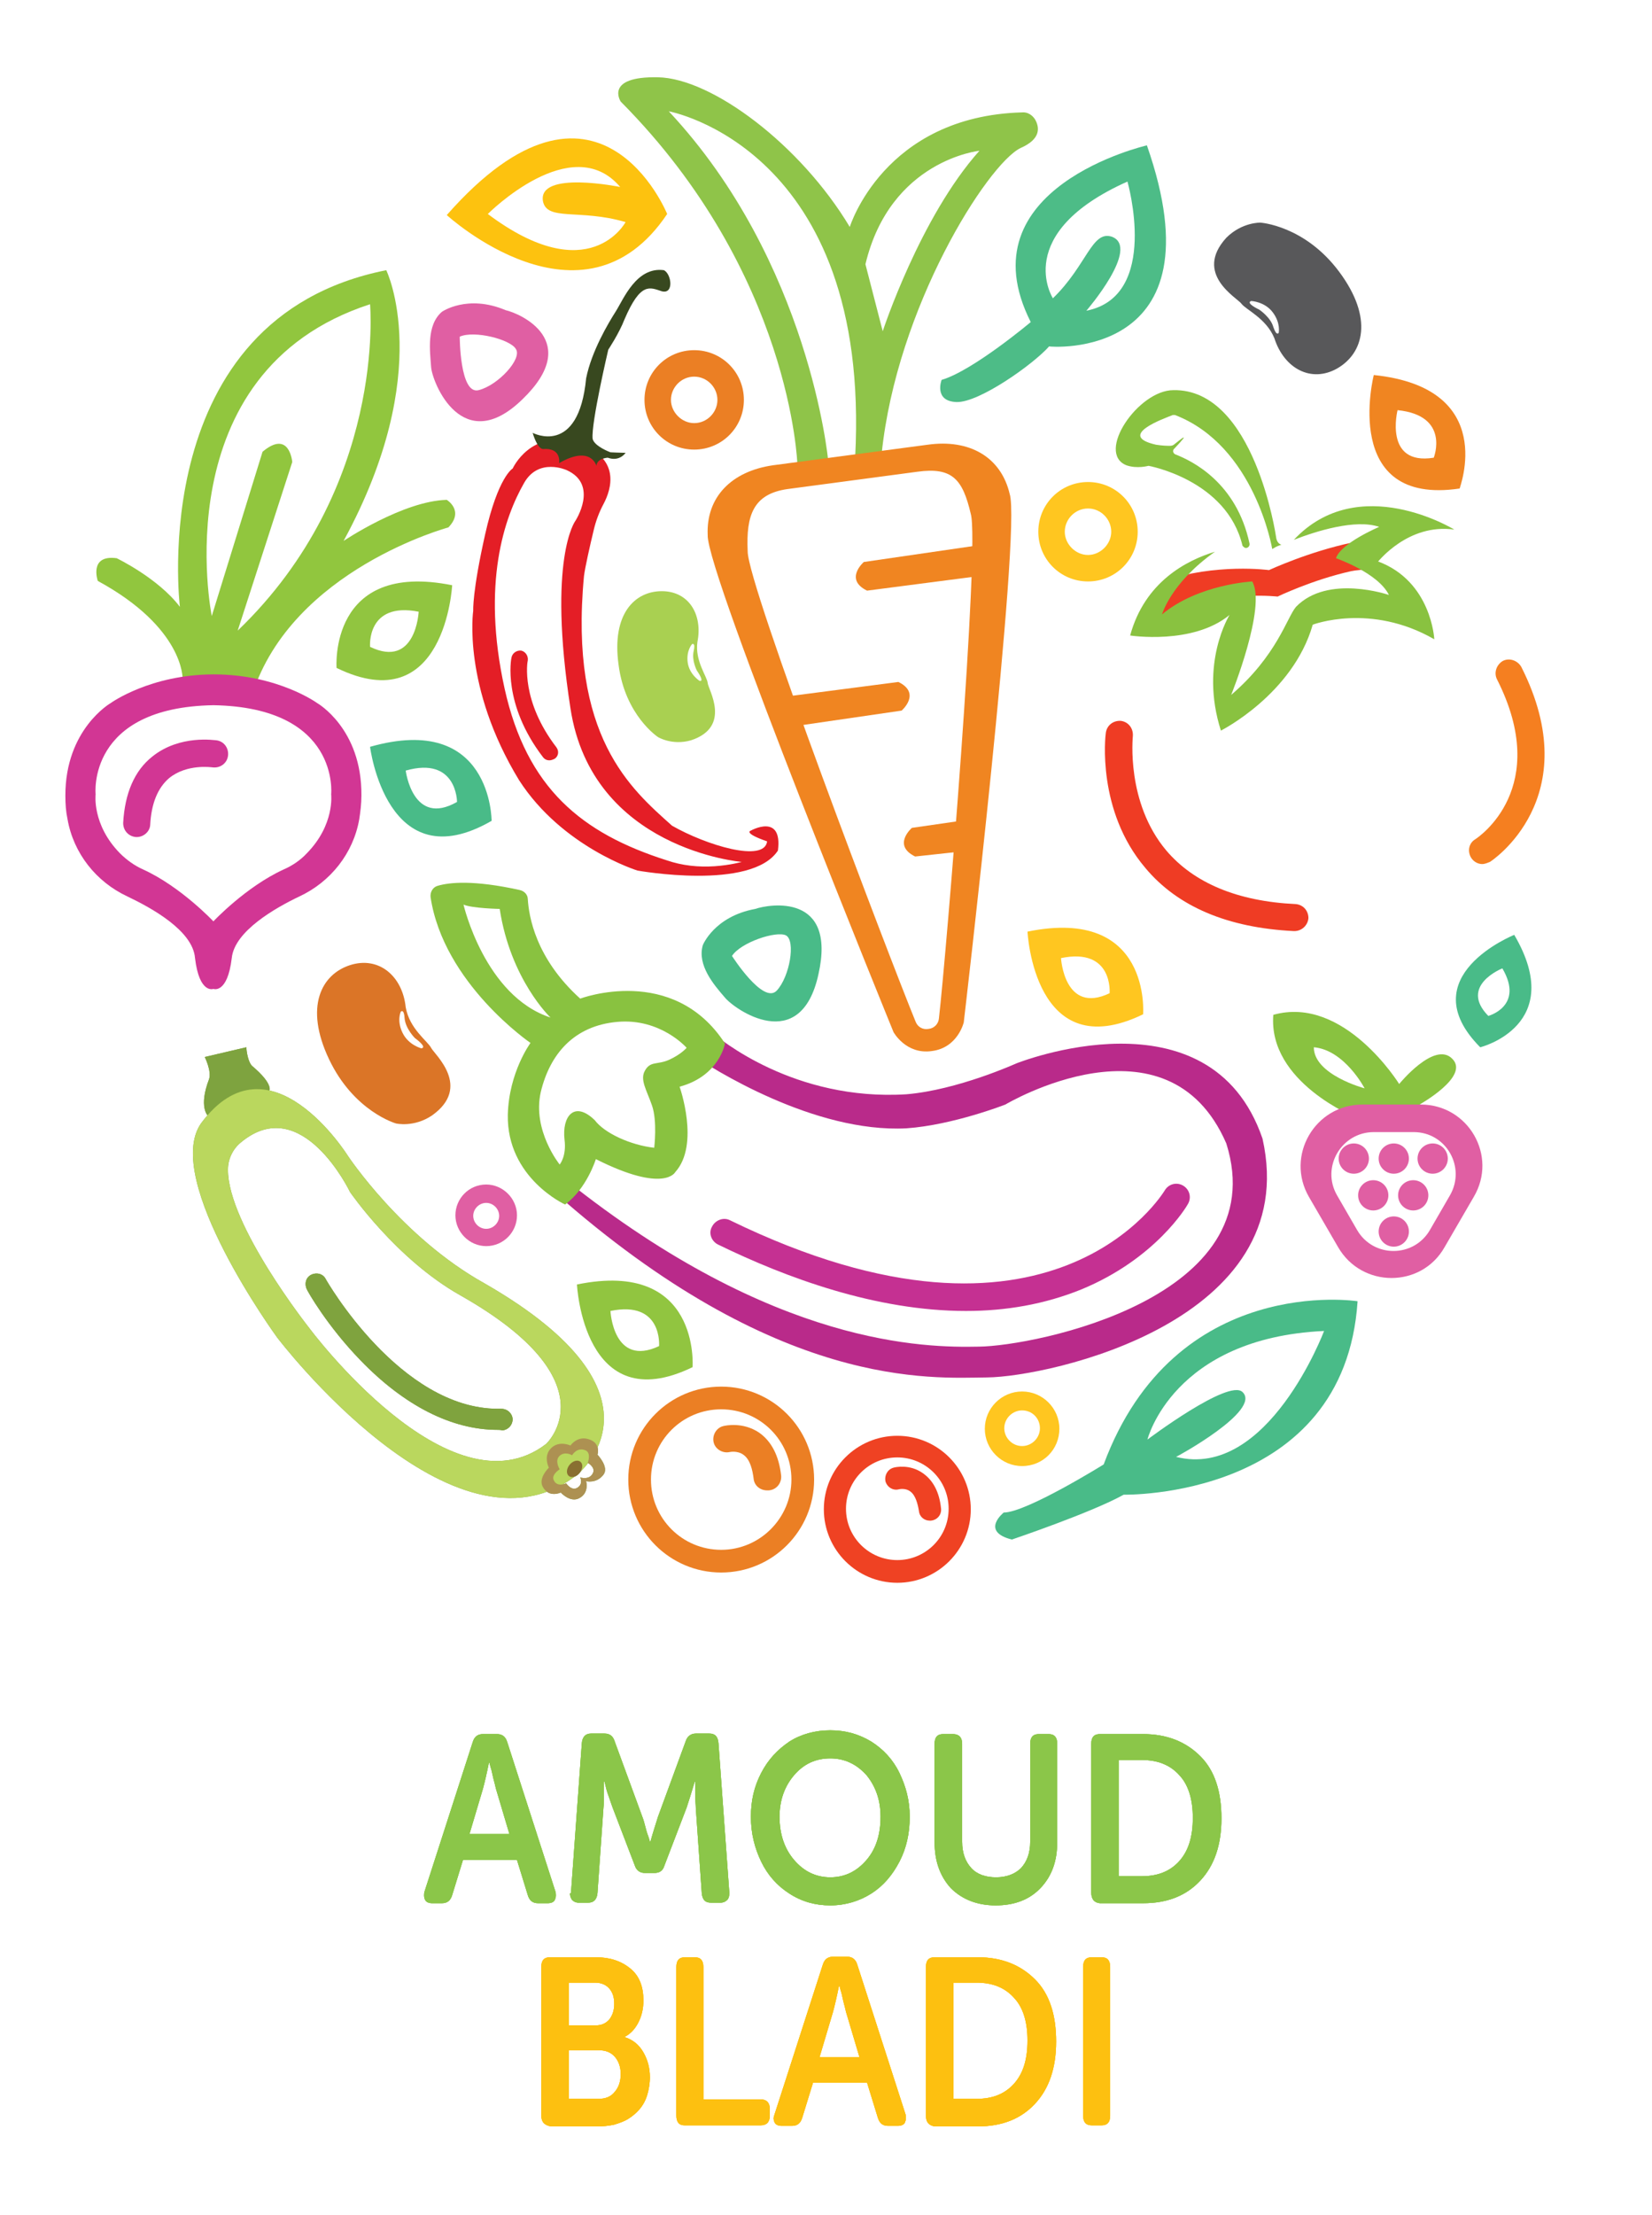 <svg enable-background="new 0 0 305.8 409.9" viewBox="0 0 305.8 409.9" xmlns="http://www.w3.org/2000/svg" xmlns:xlink="http://www.w3.org/1999/xlink"><filter id="a" filterUnits="userSpaceOnUse" height="81.9" width="99.8" x="193.8" y="100.1"><feFlood flood-color="#fff" result="back"/><feBlend in="SourceGraphic" in2="back" mode="normal"/></filter><mask id="b" height="81.9" maskUnits="userSpaceOnUse" width="99.8" x="193.8" y="100.1"><g filter="url(#a)"><path d="m219 105.5s-6.7 5-5.9 11.4l43-10.3-4-3.9 5.4-4.7z"/></g></mask><g fill="#fdc010"><path d="m100.2 391.5v-27.5c0-1.2.5-1.8 1.6-1.8h8.5c2.6 0 4.7.7 6.4 2.1s2.4 3.4 2.4 5.9c0 1.5-.3 2.8-.9 4s-1.4 2.1-2.5 2.7v.1c1.5.5 2.6 1.4 3.4 2.8s1.2 2.9 1.2 4.6c0 1.2-.2 2.3-.5 3.3s-.8 1.9-1.4 2.6-1.3 1.3-2.1 1.8-1.7.8-2.7 1.1c-1 .2-2 .3-3 .3h-8.6c-1.2-.2-1.8-.8-1.8-2zm5.1-16.7h5c1.1 0 1.9-.4 2.5-1.1.6-.8.9-1.7.9-2.9s-.3-2.1-.9-2.8-1.5-1.1-2.6-1.1h-4.9zm0 13.6h5.5c1.3 0 2.3-.4 3-1.3.7-.8 1.1-1.9 1.1-3.3 0-1.3-.4-2.4-1.1-3.2s-1.7-1.2-3-1.2h-5.5z"/><path d="m125.2 391.5v-27.5c0-1.2.5-1.8 1.6-1.8h1.8c1.1 0 1.6.6 1.6 1.8v24.5h10.6c1.1 0 1.7.6 1.7 1.8v1.2c0 1.2-.6 1.8-1.7 1.8h-14.1c-1 0-1.5-.6-1.5-1.8z"/><path d="m143.4 391.2 8.9-27.6c.3-1 .9-1.5 1.9-1.5h2.6c1 0 1.6.5 1.9 1.5l8.9 27.6c.1.3.1.5.1.8s-.1.5-.2.8c-.2.4-.7.6-1.3.6h-1.8c-1 0-1.6-.5-1.9-1.5l-2-6.5h-10l-2 6.5c-.3 1-.9 1.5-1.9 1.5h-1.9c-.6 0-1.1-.2-1.3-.6-.1-.2-.2-.5-.2-.8 0-.2.1-.5.2-.8zm8.3-10.5h7.4l-2.5-8.4c-.1-.5-.3-1.2-.5-2s-.3-1.5-.5-2l-.2-.8h-.1c-.4 2-.8 3.7-1.1 4.8z"/><path d="m171.4 391.5v-27.5c0-1.2.5-1.8 1.6-1.8h8c4.4 0 7.9 1.4 10.6 4.1s3.9 6.6 3.9 11.5-1.3 8.7-3.9 11.5-6.1 4.2-10.6 4.2h-8c-1.1-.2-1.6-.8-1.6-2zm5.1-3.1h4.3c2.9 0 5.2-.9 6.9-2.8s2.5-4.5 2.5-8c0-3.4-.8-6.1-2.5-7.9-1.7-1.9-4-2.8-6.9-2.8h-4.3z"/><path d="m200.5 391.5v-27.5c0-1.2.5-1.8 1.6-1.8h1.8c1.1 0 1.6.6 1.6 1.8v27.5c0 1.2-.5 1.8-1.6 1.8h-1.8c-1.1 0-1.6-.6-1.6-1.8z"/><path d="m100.2 391.5v-27.5c0-1.2.5-1.8 1.6-1.8h8.5c2.6 0 4.7.7 6.4 2.1s2.4 3.4 2.4 5.9c0 1.5-.3 2.8-.9 4s-1.4 2.1-2.5 2.7v.1c1.5.5 2.6 1.4 3.4 2.8s1.2 2.9 1.2 4.6c0 1.2-.2 2.3-.5 3.3s-.8 1.9-1.4 2.6-1.3 1.3-2.1 1.8-1.7.8-2.7 1.1c-1 .2-2 .3-3 .3h-8.6c-1.2-.2-1.8-.8-1.8-2zm5.1-16.7h5c1.1 0 1.9-.4 2.5-1.1.6-.8.9-1.7.9-2.9s-.3-2.1-.9-2.8-1.5-1.1-2.6-1.1h-4.9zm0 13.6h5.5c1.3 0 2.3-.4 3-1.3.7-.8 1.1-1.9 1.1-3.3 0-1.3-.4-2.4-1.1-3.2s-1.7-1.2-3-1.2h-5.5z"/><path d="m125.2 391.5v-27.5c0-1.2.5-1.8 1.6-1.8h1.8c1.1 0 1.6.6 1.6 1.8v24.5h10.6c1.1 0 1.7.6 1.7 1.8v1.2c0 1.2-.6 1.8-1.7 1.8h-14.1c-1 0-1.5-.6-1.5-1.8z"/><path d="m143.4 391.2 8.9-27.6c.3-1 .9-1.5 1.9-1.5h2.6c1 0 1.6.5 1.9 1.5l8.9 27.6c.1.3.1.5.1.8s-.1.5-.2.8c-.2.4-.7.6-1.3.6h-1.8c-1 0-1.6-.5-1.9-1.5l-2-6.5h-10l-2 6.5c-.3 1-.9 1.5-1.9 1.5h-1.9c-.6 0-1.1-.2-1.3-.6-.1-.2-.2-.5-.2-.8 0-.2.1-.5.2-.8zm8.3-10.5h7.4l-2.5-8.4c-.1-.5-.3-1.2-.5-2s-.3-1.5-.5-2l-.2-.8h-.1c-.4 2-.8 3.7-1.1 4.8z"/><path d="m171.4 391.5v-27.5c0-1.2.5-1.8 1.6-1.8h8c4.4 0 7.9 1.4 10.6 4.1s3.9 6.6 3.9 11.5-1.3 8.7-3.9 11.5-6.1 4.2-10.6 4.2h-8c-1.1-.2-1.6-.8-1.6-2zm5.1-3.1h4.3c2.9 0 5.2-.9 6.9-2.8s2.5-4.5 2.5-8c0-3.4-.8-6.1-2.5-7.9-1.7-1.9-4-2.8-6.9-2.8h-4.3z"/><path d="m200.5 391.5v-27.5c0-1.2.5-1.8 1.6-1.8h1.8c1.1 0 1.6.6 1.6 1.8v27.5c0 1.2-.5 1.8-1.6 1.8h-1.8c-1.1 0-1.6-.6-1.6-1.8z"/><path d="m100.2 391.5v-27.5c0-1.2.5-1.8 1.6-1.8h8.5c2.6 0 4.7.7 6.4 2.1s2.4 3.4 2.4 5.9c0 1.5-.3 2.8-.9 4s-1.4 2.1-2.5 2.7v.1c1.5.5 2.6 1.4 3.4 2.8s1.2 2.9 1.2 4.6c0 1.2-.2 2.3-.5 3.3s-.8 1.9-1.4 2.6-1.3 1.3-2.1 1.8-1.7.8-2.7 1.1c-1 .2-2 .3-3 .3h-8.6c-1.2-.2-1.8-.8-1.8-2zm5.1-16.7h5c1.1 0 1.9-.4 2.5-1.1.6-.8.9-1.7.9-2.9s-.3-2.1-.9-2.8-1.5-1.1-2.6-1.1h-4.9zm0 13.6h5.5c1.3 0 2.3-.4 3-1.3.7-.8 1.1-1.9 1.1-3.3 0-1.3-.4-2.4-1.1-3.2s-1.7-1.2-3-1.2h-5.5z"/><path d="m125.2 391.5v-27.5c0-1.2.5-1.8 1.6-1.8h1.8c1.1 0 1.6.6 1.6 1.8v24.5h10.6c1.1 0 1.7.6 1.7 1.8v1.2c0 1.2-.6 1.8-1.7 1.8h-14.1c-1 0-1.5-.6-1.5-1.8z"/><path d="m143.4 391.2 8.9-27.6c.3-1 .9-1.5 1.9-1.5h2.6c1 0 1.6.5 1.9 1.5l8.9 27.6c.1.3.1.5.1.8s-.1.5-.2.8c-.2.4-.7.6-1.3.6h-1.8c-1 0-1.6-.5-1.9-1.5l-2-6.5h-10l-2 6.5c-.3 1-.9 1.5-1.9 1.5h-1.9c-.6 0-1.1-.2-1.3-.6-.1-.2-.2-.5-.2-.8 0-.2.1-.5.2-.8zm8.3-10.5h7.4l-2.5-8.4c-.1-.5-.3-1.2-.5-2s-.3-1.5-.5-2l-.2-.8h-.1c-.4 2-.8 3.7-1.1 4.8z"/><path d="m171.4 391.5v-27.5c0-1.2.5-1.8 1.6-1.8h8c4.4 0 7.9 1.4 10.6 4.1s3.9 6.6 3.9 11.5-1.3 8.7-3.9 11.5-6.1 4.2-10.6 4.2h-8c-1.1-.2-1.6-.8-1.6-2zm5.1-3.1h4.3c2.9 0 5.2-.9 6.9-2.8s2.5-4.5 2.5-8c0-3.4-.8-6.1-2.5-7.9-1.7-1.9-4-2.8-6.9-2.8h-4.3z"/><path d="m200.5 391.5v-27.5c0-1.2.5-1.8 1.6-1.8h1.8c1.1 0 1.6.6 1.6 1.8v27.5c0 1.2-.5 1.8-1.6 1.8h-1.8c-1.1 0-1.6-.6-1.6-1.8z"/></g><path d="m78.6 350 8.9-27.6c.3-1 .9-1.5 1.9-1.5h2.6c1 0 1.6.5 1.9 1.5l8.9 27.6c.1.3.1.5.1.8s-.1.5-.2.8c-.2.4-.7.6-1.3.6h-1.8c-1 0-1.6-.5-1.9-1.5l-2-6.5h-10l-2 6.5c-.3 1-.9 1.5-1.9 1.5h-1.8c-.6 0-1.1-.2-1.3-.6-.1-.2-.2-.5-.2-.8s0-.5.1-.8zm8.3-10.6h7.4l-2.5-8.4c-.1-.5-.3-1.2-.5-2s-.3-1.5-.5-2l-.2-.8h-.1c-.4 2-.8 3.7-1.1 4.8z" fill="#8bc649"/><path d="m105.7 350.2 2-27.6c.1-1.2.7-1.8 1.7-1.8h2.5c1 0 1.6.5 1.9 1.5l5.1 13.9c.2.5.4 1.2.6 2s.4 1.4.6 1.9l.2.7h.1c.5-1.8 1-3.3 1.4-4.6l5.1-13.9c.3-1 1-1.5 1.9-1.5h2.5c1.1 0 1.6.6 1.7 1.8l2 27.6v.2c0 .5-.1.9-.4 1.2s-.7.5-1.2.5h-1.8c-1.1 0-1.6-.6-1.7-1.8l-1.1-15.7c0-.6-.1-1.3-.1-2.1 0-.3 0-.5 0-.8 0-.5 0-.9 0-1.2v-.8h-.1c-.6 2-1.1 3.6-1.5 4.8l-4.1 10.7c-.3 1-.9 1.4-1.9 1.4h-1.7c-1 0-1.6-.5-1.9-1.4l-4.1-10.7c-.2-.5-.4-1.2-.7-2s-.5-1.5-.6-2l-.2-.8h-.1v2.1c0 1 0 1.9-.1 2.8l-1.1 15.7c-.1 1.2-.7 1.8-1.7 1.8h-1.8c-.5 0-.9-.2-1.2-.5-.2-.3-.4-.7-.4-1.2.2-.1.2-.1.2-.2z" fill="#8bc649"/><path d="m139 336.2c0-3 .6-5.6 1.9-8.1s3-4.3 5.2-5.8c2.2-1.4 4.8-2.1 7.6-2.1s5.3.7 7.6 2.1c2.2 1.4 4 3.3 5.2 5.8s1.9 5.1 1.9 8.1-.6 5.8-1.9 8.3-3 4.5-5.2 5.9-4.8 2.2-7.6 2.2-5.3-.7-7.6-2.2c-2.2-1.4-4-3.4-5.2-5.9s-1.9-5.2-1.9-8.3zm5.3 0c0 3.2.9 5.9 2.7 8s4 3.2 6.7 3.2 4.9-1.1 6.7-3.2 2.6-4.8 2.6-8c0-3.1-.9-5.6-2.6-7.7-1.8-2-4-3.1-6.7-3.1s-4.9 1-6.7 3.1-2.7 4.7-2.7 7.7z" fill="#8bc649"/><path d="m173 340.9v-18.2c0-1.2.5-1.8 1.6-1.8h1.8c1.1 0 1.7.6 1.7 1.8v18.1c0 2.1.6 3.7 1.7 4.9s2.7 1.7 4.6 1.7 3.5-.6 4.6-1.7c1.1-1.2 1.7-2.8 1.7-4.9v-18.1c0-1.2.5-1.8 1.6-1.8h1.8c1.1 0 1.6.6 1.6 1.8v18.2c0 3.5-1 6.3-3.1 8.5s-4.9 3.2-8.3 3.2-6.2-1.1-8.3-3.2c-2-2.2-3-5-3-8.5z" fill="#8bc649"/><path d="m202 350.2v-27.5c0-1.2.5-1.8 1.6-1.8h8c4.4 0 7.9 1.4 10.6 4.1s3.9 6.6 3.9 11.5-1.3 8.7-3.9 11.5-6.1 4.2-10.6 4.2h-8c-1-.1-1.6-.7-1.6-2zm5.1-3h4.3c2.9 0 5.2-.9 6.9-2.8s2.5-4.5 2.5-8c0-3.4-.8-6.1-2.5-7.9-1.7-1.9-4-2.8-6.9-2.8h-4.3z" fill="#8bc649"/><path d="m78.6 350 8.9-27.6c.3-1 .9-1.5 1.9-1.5h2.6c1 0 1.6.5 1.9 1.5l8.9 27.6c.1.3.1.5.1.8s-.1.5-.2.8c-.2.4-.7.6-1.3.6h-1.8c-1 0-1.6-.5-1.9-1.5l-2-6.5h-10l-2 6.5c-.3 1-.9 1.5-1.9 1.5h-1.8c-.6 0-1.1-.2-1.3-.6-.1-.2-.2-.5-.2-.8s0-.5.1-.8zm8.3-10.6h7.4l-2.5-8.4c-.1-.5-.3-1.2-.5-2s-.3-1.5-.5-2l-.2-.8h-.1c-.4 2-.8 3.7-1.1 4.8z" fill="#8bc649"/><path d="m105.7 350.2 2-27.6c.1-1.2.7-1.8 1.7-1.8h2.5c1 0 1.6.5 1.9 1.5l5.1 13.9c.2.5.4 1.2.6 2s.4 1.4.6 1.9l.2.7h.1c.5-1.8 1-3.3 1.4-4.6l5.1-13.9c.3-1 1-1.5 1.9-1.5h2.5c1.1 0 1.6.6 1.7 1.8l2 27.6v.2c0 .5-.1.9-.4 1.2s-.7.5-1.2.5h-1.8c-1.1 0-1.6-.6-1.7-1.8l-1.1-15.7c0-.6-.1-1.3-.1-2.1 0-.3 0-.5 0-.8 0-.5 0-.9 0-1.2v-.8h-.1c-.6 2-1.1 3.6-1.5 4.8l-4.1 10.7c-.3 1-.9 1.4-1.9 1.4h-1.7c-1 0-1.6-.5-1.9-1.4l-4.1-10.7c-.2-.5-.4-1.2-.7-2s-.5-1.5-.6-2l-.2-.8h-.1v2.1c0 1 0 1.9-.1 2.8l-1.1 15.7c-.1 1.2-.7 1.8-1.7 1.8h-1.8c-.5 0-.9-.2-1.2-.5-.2-.3-.4-.7-.4-1.2.2-.1.2-.1.2-.2z" fill="#8bc649"/><path d="m139 336.2c0-3 .6-5.6 1.9-8.1s3-4.3 5.2-5.8c2.2-1.4 4.8-2.1 7.6-2.1s5.3.7 7.6 2.1c2.2 1.4 4 3.3 5.2 5.8s1.9 5.1 1.9 8.1-.6 5.8-1.9 8.3-3 4.5-5.2 5.9-4.8 2.2-7.6 2.2-5.3-.7-7.6-2.2c-2.2-1.4-4-3.4-5.2-5.9s-1.9-5.2-1.9-8.3zm5.3 0c0 3.2.9 5.9 2.7 8s4 3.2 6.7 3.2 4.9-1.1 6.7-3.2 2.6-4.8 2.6-8c0-3.1-.9-5.6-2.6-7.7-1.8-2-4-3.1-6.7-3.1s-4.9 1-6.7 3.1-2.7 4.7-2.7 7.7z" fill="#8bc649"/><path d="m173 340.9v-18.2c0-1.2.5-1.8 1.6-1.8h1.8c1.1 0 1.7.6 1.7 1.8v18.1c0 2.1.6 3.7 1.7 4.9s2.7 1.7 4.6 1.7 3.5-.6 4.6-1.7c1.1-1.2 1.7-2.8 1.7-4.9v-18.1c0-1.2.5-1.8 1.6-1.8h1.8c1.1 0 1.6.6 1.6 1.8v18.2c0 3.5-1 6.3-3.1 8.5s-4.9 3.2-8.3 3.2-6.2-1.1-8.3-3.2c-2-2.2-3-5-3-8.5z" fill="#8bc649"/><path d="m202 350.2v-27.5c0-1.2.5-1.8 1.6-1.8h8c4.4 0 7.9 1.4 10.6 4.1s3.9 6.6 3.9 11.5-1.3 8.7-3.9 11.5-6.1 4.2-10.6 4.2h-8c-1-.1-1.6-.7-1.6-2zm5.1-3h4.3c2.9 0 5.2-.9 6.9-2.8s2.5-4.5 2.5-8c0-3.4-.8-6.1-2.5-7.9-1.7-1.9-4-2.8-6.9-2.8h-4.3z" fill="#8bc649"/><path d="m78.6 350 8.9-27.6c.3-1 .9-1.5 1.9-1.5h2.6c1 0 1.6.5 1.9 1.5l8.9 27.6c.1.3.1.5.1.8s-.1.5-.2.8c-.2.4-.7.6-1.3.6h-1.8c-1 0-1.6-.5-1.9-1.5l-2-6.5h-10l-2 6.5c-.3 1-.9 1.5-1.9 1.5h-1.8c-.6 0-1.1-.2-1.3-.6-.1-.2-.2-.5-.2-.8s0-.5.1-.8zm8.3-10.6h7.4l-2.5-8.4c-.1-.5-.3-1.2-.5-2s-.3-1.5-.5-2l-.2-.8h-.1c-.4 2-.8 3.7-1.1 4.8z" fill="#8bc649"/><path d="m105.7 350.2 2-27.6c.1-1.2.7-1.8 1.7-1.8h2.5c1 0 1.6.5 1.9 1.5l5.1 13.9c.2.5.4 1.2.6 2s.4 1.4.6 1.9l.2.7h.1c.5-1.8 1-3.3 1.4-4.6l5.1-13.9c.3-1 1-1.5 1.9-1.5h2.5c1.1 0 1.6.6 1.7 1.8l2 27.6v.2c0 .5-.1.9-.4 1.2s-.7.5-1.2.5h-1.8c-1.1 0-1.6-.6-1.7-1.8l-1.1-15.7c0-.6-.1-1.3-.1-2.1 0-.3 0-.5 0-.8 0-.5 0-.9 0-1.2v-.8h-.1c-.6 2-1.1 3.6-1.5 4.8l-4.1 10.7c-.3 1-.9 1.4-1.9 1.4h-1.7c-1 0-1.6-.5-1.9-1.4l-4.1-10.7c-.2-.5-.4-1.2-.7-2s-.5-1.5-.6-2l-.2-.8h-.1v2.1c0 1 0 1.9-.1 2.8l-1.1 15.7c-.1 1.2-.7 1.8-1.7 1.8h-1.8c-.5 0-.9-.2-1.2-.5-.2-.3-.4-.7-.4-1.2.2-.1.2-.1.2-.2z" fill="#8bc649"/><path d="m139 336.2c0-3 .6-5.6 1.9-8.1s3-4.3 5.2-5.8c2.2-1.4 4.8-2.1 7.6-2.1s5.3.7 7.6 2.1c2.2 1.4 4 3.3 5.2 5.8s1.9 5.1 1.9 8.1-.6 5.8-1.9 8.3-3 4.5-5.2 5.9-4.8 2.2-7.6 2.2-5.3-.7-7.6-2.2c-2.2-1.4-4-3.4-5.2-5.9s-1.9-5.2-1.9-8.3zm5.3 0c0 3.2.9 5.9 2.7 8s4 3.2 6.7 3.2 4.9-1.1 6.7-3.2 2.6-4.8 2.6-8c0-3.1-.9-5.6-2.6-7.7-1.8-2-4-3.1-6.7-3.1s-4.9 1-6.7 3.1-2.7 4.7-2.7 7.7z" fill="#8bc649"/><path d="m173 340.9v-18.2c0-1.2.5-1.8 1.6-1.8h1.8c1.1 0 1.7.6 1.7 1.8v18.1c0 2.1.6 3.7 1.7 4.9s2.7 1.7 4.6 1.7 3.5-.6 4.6-1.7c1.1-1.2 1.7-2.8 1.7-4.9v-18.1c0-1.2.5-1.8 1.6-1.8h1.8c1.1 0 1.6.6 1.6 1.8v18.2c0 3.5-1 6.3-3.1 8.5s-4.9 3.2-8.3 3.2-6.2-1.1-8.3-3.2c-2-2.2-3-5-3-8.5z" fill="#8bc649"/><path d="m202 350.2v-27.5c0-1.2.5-1.8 1.6-1.8h8c4.4 0 7.9 1.4 10.6 4.1s3.9 6.6 3.9 11.5-1.3 8.7-3.9 11.5-6.1 4.2-10.6 4.2h-8c-1-.1-1.6-.7-1.6-2zm5.1-3h4.3c2.9 0 5.2-.9 6.9-2.8s2.5-4.5 2.5-8c0-3.4-.8-6.1-2.5-7.9-1.7-1.9-4-2.8-6.9-2.8h-4.3z" fill="#8bc649"/><path d="m233.7 210.7c-9.7-28.3-45.6-13.9-45.6-13.9s-10.8 4.9-20.3 5.7c-20.8 1.3-34.7-10.3-36.2-11.6l-3.9 4c4 2.8 23 14.8 40.1 13.9 8.6-.6 18.3-4.4 18.3-4.4s30-17.9 40.9 7.2c9 28.6-35.5 37.5-45.8 37.6-9.9.2-37.8 0-76.4-30.8l-2.2 2.2c41.4 36.7 69.8 34.4 80.1 34.3 11.5-.1 58.6-10.4 51-44.2z" fill="#b92a8a"/><path d="m134.2 193.1c-9.6-14.8-26.8-8.3-26.8-8.3-8.3-7.5-9.5-15.3-9.7-18.4 0-.8-.6-1.5-1.5-1.7-8.6-1.9-13-1.4-15.1-.8-.9.2-1.5 1.1-1.4 2.1 2.4 16 18.5 27 18.5 27s-4 5.4-4.2 13.3c-.2 11.7 10.6 16.6 10.6 16.6 4-2.9 5.7-8.4 5.7-8.4 12.7 6.4 14.7 2.4 14.7 2.4 4.6-5.1.8-15.8.8-15.8 7.4-2 8.4-8 8.4-8zm-48.4-25.7c1.6.7 6.7.8 6.7.8 2 13.1 9.4 20.1 9.4 20.1-12.2-4-16.1-20.9-16.1-20.9zm38.1 28.7c-2.2 1-3.5.2-4.5 2-1 1.7.3 3.6 1.3 6.5s.4 7.8.4 7.8c-4.4-.5-9.2-2.7-11-5.1-3.8-3.7-6.1-.7-5.6 3.6.4 3.1-.9 4.6-.9 4.6s-5.1-6.3-3.5-13.4c1.7-7.1 6.2-12.3 14.2-13s12.8 4.8 12.8 4.8-1 1.2-3.2 2.2z" fill="#89c240"/><path d="m178.8 242.6c-16.6 0-33.2-6.1-45.9-12.3-1.2-.6-1.8-2.1-1.1-3.3.6-1.2 2.1-1.8 3.3-1.2 59.7 29.1 80.3-5.2 80.5-5.5.7-1.2 2.2-1.6 3.4-.9s1.6 2.2.9 3.4c-.2.4-5.9 10.1-19.7 15.8-6.9 2.8-14.1 4-21.4 4z" fill="#c53092"/><path d="m82.7 92.5c-8.1.2-19.1 7.6-19.1 7.6 17.1-31.4 7.9-50.1 7.9-50.1-44.8 8.9-38.2 62.3-38.2 62.3-4-5.3-11.7-9-11.7-9-5.2-.7-3.5 4.2-3.5 4.2 16 8.7 15.7 18.1 15.7 18.1l12.9 2.9c7.4-23.1 36.3-30.9 36.3-30.9 3-3.1-.3-5.1-.3-5.1zm-38.7 24.2 10.1-31.2s-.5-6.1-5.5-1.9l-9.4 30.4s-9.2-45.2 29.3-57.7c0 0 3.1 33.9-24.5 60.4z" fill="#91c63e"/><path d="m58.7 130.1s-7.3-5.3-19.1-5.3-19.1 5.3-19.1 5.3-8.4 4.8-8.4 17.1c0 1.6.1 3 .4 4.4 1.1 6.3 5.3 11.6 11.1 14.3 4.4 2.1 12.1 6.3 12.5 11.4.8 6.7 3.4 5.7 3.4 5.7s2.6 1 3.4-5.7c.5-5 8.1-9.3 12.5-11.4 5.8-2.7 10-8 11.1-14.3.2-1.3.4-2.8.4-4.4.1-12.4-8.2-17.1-8.2-17.1zm-1.9 27.8c-1.2 1.3-2.7 2.3-4.3 3-7 3.2-13 9.6-13 9.6s-6-6.4-13-9.6c-1.6-.7-3.1-1.8-4.3-3-5.2-5.3-4.5-10.9-4.5-10.9s-1.7-16.1 21.8-16.5c23.5.4 21.8 16.5 21.8 16.5s.7 5.6-4.5 10.9z" fill="#d23694"/><path d="m25.3 154.9h-.1c-1.4-.1-2.4-1.2-2.4-2.6.3-5.5 2.1-9.7 5.4-12.3 5.1-4.1 11.6-3 11.9-3 1.4.2 2.3 1.5 2.1 2.9s-1.5 2.3-2.9 2.1c-.1 0-4.7-.7-8 2-2.1 1.8-3.3 4.7-3.5 8.7-.1 1.2-1.2 2.2-2.5 2.2z" fill="#d23694"/><path d="m191.6 22.1c-.5-.8-1.4-1.4-2.4-1.3-25.6.7-31.9 21.2-31.9 21.2-9.1-15.2-25.5-27.5-35.5-27.7s-6.9 4.5-6.9 4.5c31.6 31.8 32.7 67.1 32.7 67.1l5.9-.7h-.2s-3.4-36.7-29.5-64.6c0 0 37.5 6.8 34.5 64l4.9-.6c2.8-27.2 19.6-53.6 25.7-56.6 3.9-1.7 3.5-3.9 2.7-5.3zm-28.2 39.2-3.2-12.4c4.6-19.3 21.1-21 21.1-21-11 12.3-17.9 33.4-17.9 33.4z" fill="#8fc449"/><path d="m186.9 91.4c-1.6-6.8-7.4-10.2-15.2-9.1l-14.3 1.9-14.3 1.9c-7.7 1.1-12.4 5.9-12.1 12.9-.3 7 34.4 92 34.4 92s2.3 4.2 7.1 3.5c4.8-.6 5.9-5.3 5.9-5.3s10.7-91.2 8.5-97.8zm-13.1 97.1c-.1 1-.9 1.8-1.9 1.9-1 .2-2-.3-2.4-1.3-4.8-11.7-31.2-81-31.1-87.1-.3-6.6 1-10.6 7.4-11.5l12-1.6 12-1.6c6.5-.9 8.4 1.4 9.9 7.8 1.7 5.8-4.5 81.2-5.9 93.4z" fill="#f08521"/><path d="m180.5 101-20.6 3s-3.7 3.2.6 5.3l20-2.6z" fill="#f08521"/><path d="m146.3 134.5 20.6-3s3.7-3.2-.6-5.3l-20 2.6z" fill="#f08521"/><path d="m177.8 151.9-9 1.3s-3.7 3.2.6 5.3l8.3-.9v-5.7z" fill="#f08521"/><path d="m250.3 100.4c-8.1 1.7-15.4 5.1-15.4 5.1s-39.2-5.4-41.1 32.9c-1.9 38.2 44.8 43.5 44.8 43.5s46.7 3.2 54.1-38.3c7.5-41.5-34.3-44.9-42.4-43.2zm38 42.3c-6 36.2-47.5 34.1-47.5 34.1s-41.5-3.9-40.3-37.2 36-29.2 36-29.2 6.4-3.1 13.6-4.7c7.1-1.5 44.2.9 38.2 37z" fill="#ef3c24" mask="url(#b)"/><path d="m239.6 172.3h-.1c-12.2-.6-21.5-4.5-27.5-11.7-9-10.6-7.4-24.4-7.3-25 .2-1.4 1.4-2.3 2.8-2.2 1.4.2 2.3 1.4 2.2 2.8 0 .2-1.3 12.3 6.2 21.2 5.1 6 13.2 9.4 23.9 9.9 1.4.1 2.4 1.2 2.4 2.6-.1 1.3-1.2 2.4-2.6 2.4z" fill="#ef3c24"/><path d="m274.4 159.9c-.8 0-1.6-.4-2.1-1.2-.7-1.2-.4-2.7.8-3.4.6-.4 14.2-9.5 4-29.6-.6-1.2-.1-2.7 1.1-3.4 1.2-.6 2.7-.1 3.4 1.1 12.3 24.3-5.6 36-5.8 36.1-.5.2-1 .4-1.4.4z" fill="#f57f20"/><path d="m212.6 86.2s14.5 2.6 17.4 14.8l.2.2c.5.5 1.2 0 1.1-.6-2.4-11.3-10.6-15.3-13.7-16.5-.5-.2-.6-.8-.2-1.1 3.4-3.6.9-1.5 0-.8-.2.2-.5.3-.8.3-.5 0-1.3 0-2.6-.2-7.5-1.7 1.6-4.9 3.1-5.5h.4c14.8 5.7 18 24.8 18 24.8l.7-.4s.4-.2 1-.4c-.4-.1-.9-.5-1-1.5 0 0-4-27.4-19-27.1-6.5 0-14.4 11.6-8.7 13.9 2 .7 4.1.1 4.1.1z" fill="#89c240"/><path d="m269.2 98s-17.7-10.9-29.7 1.9c4.1-1.6 11.4-3.9 15.8-2.4 0 0-7.1 3-8 5.8 0 0 7.8 2.7 9.8 6.8 0 0-11.3-3.9-17.2 2.2-1.7 2-3.5 9-12 16.3 0 0 6.6-16.3 3.9-21 0 0-10 .5-16.7 6.1 0 0 1.6-5.8 9.8-11.6-5.3 1.6-13 5.6-15.7 15.5 0 0 11.6 1.8 18.4-3.8 0 0-5.6 8.9-1.6 21.4 0 0 13.3-6.7 17-19.6 0 0 10.7-4.1 22.5 2.7 0 0-.5-10.7-10.4-14.4 0 .1 5.5-7.1 14.1-5.9z" fill="#89c240"/><path d="m268.8 195.9c-3.3-3.3-9.8 4.7-9.8 4.7s-10.2-16.5-23.3-12.8c-1 12.5 15.3 19 15.3 19l11.8-2.4c-.1 0 9.4-5.2 6-8.5zm-25.6-2.1c5.7.5 9.4 7.6 9.4 7.6s-9.4-2.5-9.4-7.6z" fill="#89c240"/><path d="m263 204.4h-10.8c-8.8 0-14.3 9.5-9.9 17.1l5.4 9.3c4.4 7.6 15.4 7.6 19.7 0l5.4-9.3c4.5-7.6-1-17.1-9.8-17.1zm5.4 16.8-3.7 6.4c-3 5.2-10.5 5.2-13.5 0l-3.7-6.4c-3-5.2.8-11.7 6.8-11.7h7.4c6 0 9.7 6.5 6.7 11.7z" fill="#e05fa3"/><circle cx="250.6" cy="214.4" fill="#e05fa3" r="2.8"/><circle cx="258" cy="214.4" fill="#e05fa3" r="2.8"/><circle cx="265.2" cy="214.4" fill="#e05fa3" r="2.8"/><circle cx="261.6" cy="221.2" fill="#e05fa3" r="2.8"/><circle cx="254.2" cy="221.2" fill="#e05fa3" r="2.8"/><circle cx="258" cy="227.9" fill="#e05fa3" r="2.8"/><path d="m49.8 202s1.1-1.2-3.2-4.8c-.9-1.1-1-3.4-1-3.4l-7.7 1.8s1.3 2.6.8 4.1c-2 5.2-.2 6.8-.2 6.8s6.9.2 11.3-4.5z" fill="#7fa33e"/><path d="m89.7 237.5c-15.3-8.5-25.3-23.6-25.3-23.6s-14.5-23.2-27.2-6c-7.2 10.4 14.1 39.6 14.1 39.6s32.7 43.1 55.4 25.5c0 0 19.2-14.7-17-35.5zm11.4 29.7c-17.8 13.7-43.9-21.5-43.9-21.5s-15.1-19.1-15-29.3c0-1.9.9-3.8 2.4-5 11.3-9.4 20.2 9.2 20.2 9.2s8.5 12.4 20.4 19.1c28.3 16 15.9 27.5 15.9 27.5z" fill="#7fa33e"/><path d="m110.6 269.2s.6-1.9-1.2-2.7c-2.4-1.1-3.8 1-3.8 1s-2.1-1-3.6.5-.4 3.6-.4 3.6-1.9 1.8-1.2 3.4c1.1 2.3 3.4 1.2 3.4 1.2s1.8 2 3.5 1c1.8-1 1.2-3.1 1.2-3.1s1.9.5 3.2-1.2c1.1-1.4-1.1-3.7-1.1-3.7zm-.8 3.3c-.6 1.5-2.4.9-2.4.9s.6 1.2-.5 1.9-2.1-.8-2.1-.8-1.7.8-2.3-.6c-.5-1 1.1-2 1.1-2s-1-1.6 0-2.5 2.3-.1 2.3-.1.9-1.6 2.5-.9c1.1.5.4 2.3.4 2.3s1.4.8 1 1.8z" fill="#7fa33e"/><ellipse cx="106.3" cy="272" fill="#7fa33e" rx="1.7" ry="1.2" transform="matrix(-.632 .775 -.775 -.632 384.348 361.342)"/><path d="m92.1 264.6c-8.5 0-17.3-4.5-25.4-12.9-6.2-6.4-9.8-12.8-9.9-13.1-.5-1-.2-2.2.8-2.7s2.2-.2 2.7.8c.1.2 13.7 24 31.9 24h.6c1.1 0 2 .8 2.1 1.9 0 1.1-.8 2-1.9 2.1-.4-.1-.6-.1-.9-.1z" fill="#7fa33e"/><path d="m49.8 202s1.1-1.2-3.2-4.8c-.9-1.1-1-3.4-1-3.4l-7.7 1.8s1.3 2.6.8 4.1c-2 5.2-.2 6.8-.2 6.8s6.9.2 11.3-4.5z" fill="#7ea33f"/><path d="m89.7 237.5c-15.3-8.5-25.3-23.6-25.3-23.6s-14.5-23.2-27.2-6c-7.2 10.4 14.1 39.6 14.1 39.6s32.7 43.1 55.4 25.5c0 0 19.2-14.7-17-35.5zm11.4 29.7c-17.8 13.7-43.9-21.5-43.9-21.5s-15.1-19.1-15-29.3c0-1.9.9-3.8 2.4-5 11.3-9.4 20.2 9.2 20.2 9.2s8.5 12.4 20.4 19.1c28.3 16 15.9 27.5 15.9 27.5z" fill="#bad75e"/><path d="m110.6 269.2s.6-1.9-1.2-2.7c-2.4-1.1-3.8 1-3.8 1s-2.1-1-3.6.5-.4 3.6-.4 3.6-1.9 1.8-1.2 3.4c1.1 2.3 3.4 1.2 3.4 1.2s1.8 2 3.5 1c1.8-1 1.2-3.1 1.2-3.1s1.9.5 3.2-1.2c1.1-1.4-1.1-3.7-1.1-3.7zm-.8 3.3c-.6 1.5-2.4.9-2.4.9s.6 1.2-.5 1.9-2.1-.8-2.1-.8-1.7.8-2.3-.6c-.5-1 1.1-2 1.1-2s-1-1.6 0-2.5 2.3-.1 2.3-.1.9-1.6 2.5-.9c1.1.5.4 2.3.4 2.3s1.4.8 1 1.8z" fill="#ad9152"/><ellipse cx="106.3" cy="272" fill="#896f31" rx="1.7" ry="1.2" transform="matrix(-.632 .775 -.775 -.632 384.348 361.342)"/><path d="m92.1 264.6c-8.5 0-17.3-4.5-25.4-12.9-6.2-6.4-9.8-12.8-9.9-13.1-.5-1-.2-2.2.8-2.7s2.2-.2 2.7.8c.1.2 13.7 24 31.9 24h.6c1.1 0 2 .8 2.1 1.9 0 1.1-.8 2-1.9 2.1-.4-.1-.6-.1-.9-.1z" fill="#7fa33e"/><path d="m139 153.7s-1.6.4 3 2c-.5 4-11.3.7-17.6-2.9-7.6-6.8-19.1-16.5-16.3-46.2.2-1.6 1.1-5.6 1.8-8.5.4-1.7 1-3.3 1.8-4.8 1.5-2.8 3.3-8.6-4.8-11.3-8.6-2.8-12 4.7-12 4.7s-2.7 1.5-5.1 12.2-2.2 14.1-2.2 14.1-2.1 14 8.5 31.4c8 12.4 21.9 16.7 21.9 16.7s21.1 3.8 26-3.7c.9-7-5-3.7-5-3.7zm-6.7 6.6c-3 .2-6-.1-8.9-1.1-15.7-5-25.9-13.3-30-31.8-4.3-19.5 0-31.7 3.6-38 2.7-4.8 7.9-2.4 7.9-2.4 6 2.7 1.6 9.4 1.6 9.4s-5.2 6.9-.9 34.7c4 26.1 31.7 28.4 31.7 28.4s-2.1.6-5 .8z" fill="#e41e26"/><path d="m98.6 80.1s8.5 4.5 9.9-10.1c1-5 4.1-10.2 5.5-12.4s3.8-8.3 8.9-7.6c1.4.7 1.9 4.5-.4 3.9-2.2-.7-3.9-1.8-6.9 5.2-1 2.6-3 5.6-3 5.6s-3.2 13.6-2.9 16.5c.3 1.4 3.3 2.5 3.3 2.5s2 .1 2.8.1c0 0-1.1 1.7-3.3.9 0 0-2 .1-2.1 1.5 0 0-1-3.9-6.9-.5 0 0 .5-2.9-3-2.6-1.1-.1-1.9-3-1.9-3z" fill="#38481f"/><path d="m101.7 140.7c-.5 0-.9-.2-1.2-.6-7.5-9.8-5.9-18.2-5.8-18.5.2-.8 1-1.3 1.8-1.2.8.2 1.3 1 1.2 1.8-.1.3-1.3 7.5 5.3 16.1.5.7.4 1.6-.3 2.1-.4.2-.7.3-1 .3z" fill="#e41e26"/><path d="m133.5 256.6c-9.5 0-17.2 7.7-17.2 17.2s7.7 17.2 17.2 17.2 17.2-7.7 17.2-17.2-7.7-17.2-17.2-17.2zm0 30.2c-7.2 0-13-5.8-13-13s5.8-13 13-13 13 5.8 13 13c0 7.1-5.8 13-13 13z" fill="#eb7f24"/><path d="m144.6 273.1c-.4-3.7-1.8-6.4-4.1-8-3-2-6.2-1.3-6.6-1.2-1.3.3-2.1 1.7-1.8 3s1.7 2.1 3 1.8c0 0 1.4-.3 2.5.5 1.3.9 1.7 2.9 1.9 4.4.1 1.3 1.2 2.2 2.5 2.2h.3c1.4-.1 2.4-1.3 2.3-2.7z" fill="#eb7f24"/><path d="m62.3 123.6c20.1 9.8 21.4-15.3 21.4-15.3-22.9-4.6-21.4 15.3-21.4 15.3zm6.2-3.9s-.7-8.4 9-6.5c0 0-.5 10.6-9 6.5z" fill="#91c540"/><path d="m212.3 26.9s-34.1 7.8-21.5 32.7c0 0-10.7 9-16.5 10.7 0 0-1.5 3.9 2.7 4.1s14.4-7.1 17.2-10.3c0 .1 32.1 2.8 18.1-37.2zm-11.2 30.6s10.1-11.7 4.7-13.7c-3.7-1.2-4.6 5.3-10.9 11.4 0 0-7.7-12 13.8-21.6 0 0 6.1 21.2-7.6 23.9z" fill="#4dbc87"/><path d="m106.8 237.7s1.2 25.1 21.4 15.3c0 0 1.5-20-21.4-15.3zm6.2 4.9c9.7-2 9 6.5 9 6.5-8.5 4-9-6.5-9-6.5z" fill="#91c540"/><path d="m166.1 265.7c-7.5 0-13.6 6.1-13.6 13.6s6.1 13.6 13.6 13.6 13.6-6.1 13.6-13.6-6.1-13.6-13.6-13.6zm0 23c-5.2 0-9.5-4.2-9.5-9.5 0-5.2 4.2-9.5 9.5-9.5 5.2 0 9.5 4.2 9.5 9.5s-4.3 9.5-9.5 9.5z" fill="#ef4223"/><path d="m174.2 279.2c-.3-3.1-1.5-5.3-3.4-6.6-2.4-1.7-5.1-1.1-5.4-1-1.1.3-1.7 1.4-1.5 2.5.3 1.1 1.4 1.8 2.5 1.5 0 0 1.2-.3 2.1.4 1 .7 1.4 2.4 1.6 3.6.1 1.1 1 1.8 2 1.8h.2c1.2-.1 2-1.1 1.9-2.2z" fill="#ef4223"/><path d="m187.3 284.9s14.8-5 20.7-8.3c0 0 40.9.9 43.3-35.8 0 0-33.8-5.3-47 30.2 0 0-14.3 8.9-18.5 8.9 0 0-4.4 3.5 1.5 5zm42.7-27.3c-2.6-2.5-17.6 8.8-17.6 8.8s4.7-18.8 32.7-20.1c0 0-10.4 27.6-27.4 23.3.1 0 15.9-8.6 12.3-12z" fill="#49bb88"/><path d="m190.2 172.4s1.2 25.1 21.4 15.3c0 0 1.6-20-21.4-15.3zm6.2 4.9c9.7-2 9 6.5 9 6.5-8.4 4-9-6.5-9-6.5z" fill="#ffc620"/><path d="m189.2 271.3c-3.8 0-6.9-3.1-6.9-6.9s3.1-6.9 6.9-6.9 6.9 3.1 6.9 6.9-3 6.9-6.9 6.9zm0-10.3c-1.8 0-3.3 1.5-3.3 3.3s1.5 3.3 3.3 3.3 3.3-1.5 3.3-3.3-1.4-3.3-3.3-3.3z" fill="#ffc620"/><path d="m68.5 138.2s3.1 24.9 22.5 13.7c0-.1 0-20.1-22.5-13.7zm6.6 4.4c9.5-2.7 9.5 5.8 9.5 5.8-8.2 4.7-9.5-5.8-9.5-5.8z" fill="#49bb88"/><path d="m93.6 57.4c-7.1-3-11.8.3-11.8.3-2.9 2.5-2.2 7.3-2 10.2s5.8 16.8 16.9 6c11.2-10.8-.4-15.9-3.1-16.5zm-5 14.8c-3.5.9-3.5-9.9-3.5-9.9 2.7-1.2 9.4.5 10.4 2.3 1.2 1.8-3.3 6.7-6.9 7.6z" fill="#e05fa3"/><path d="m79.8 193.9c-.6-1.2-4-3.5-4.7-7.5-.6-5.8-5-9.5-10.3-7.8s-8.5 7.7-3.9 17.4 12.4 11.9 12.4 11.9 3.3.8 6.7-1.5c7.4-5.3.4-11.3-.2-12.5zm-1.8.1s-2.4-.6-3.5-2.9-.3-3.9-.3-3.9.6-.6.7 1.3c.2 1.9 1.9 3.6 1.9 3.6s2.4 1.7 1.2 1.9z" fill="#db7527"/><path d="m247.9 50.3c-6.4-8.6-14.6-9.1-14.6-9.1s-3.4-.1-6.3 2.8c-6.1 6.7 2 11.1 2.8 12.2s4.6 2.7 6.1 6.4c1.8 5.6 6.8 8.3 11.6 5.6 4.9-2.8 6.8-9.3.4-17.9zm-11.2 11.3s-.4.7-1-1.1c-.5-1.8-2.6-3.2-2.6-3.2s-2.6-1.2-1.5-1.6c0 0 2.5.1 4 2.1s1.1 3.8 1.1 3.8z" fill="#58585a"/><path d="m131 126.4c-.1-1.2-2.4-4.1-1.9-7.6 1-5.1-1.6-9.4-6.6-9.4s-9.3 4.2-8 13.6c1.2 9.4 7.3 13.4 7.3 13.4s2.6 1.6 6.1.6c7.6-2.5 3.2-9.4 3.1-10.6zm-1.5-.4s-1.9-1.2-2.2-3.4.8-3.4.8-3.4.7-.4.3 1.3.6 3.6.6 3.6 1.5 2.1.5 1.9z" fill="#a9d051"/><path d="m90 219.2c-3.2 0-5.7 2.6-5.7 5.7s2.6 5.7 5.7 5.7c3.2 0 5.7-2.6 5.7-5.7s-2.6-5.7-5.7-5.7zm0 8.2c-1.3 0-2.4-1.1-2.4-2.4s1.1-2.4 2.4-2.4 2.4 1.1 2.4 2.4-1.1 2.4-2.4 2.4z" fill="#e05fa3"/><path d="m139.8 168.2c-7.6 1.4-9.7 6.7-9.7 6.7-1.1 3.7 2.1 7.4 4 9.6 1.8 2.3 14.1 10.9 17.4-4.2 3.4-15.1-9.1-13-11.7-12.1zm4 15.1c-2.5 2.7-8.3-6.4-8.3-6.4 1.6-2.5 8.2-4.7 10-3.8 1.8 1 .7 7.6-1.7 10.2z" fill="#49bb88"/><path d="m82.7 39.8s25.2 23.1 40.8-.2c0 0-12.8-31.6-40.8.2zm32.1-5.2s-15.2-3.1-14.3 2.6c.7 3.8 6.8 1.4 15.3 3.9 0 0-6.7 12.6-25.5-1.5 0 0 15.5-15.6 24.5-5z" fill="#fdc20f"/><path d="m280.3 173s-19.3 7.7-6.3 20.8c.1 0 16.1-4.1 6.3-20.8zm-2.2 6.2c4.1 7-2.6 8.8-2.6 8.8-5.5-5.6 2.6-8.8 2.6-8.8z" fill="#49bb88"/><path d="m201.4 107.6c-5.1 0-9.2-4.1-9.2-9.2s4.1-9.2 9.2-9.2 9.2 4.1 9.2 9.2-4.1 9.2-9.2 9.2zm0-13.5c-2.4 0-4.3 2-4.3 4.3s2 4.3 4.3 4.3 4.3-2 4.3-4.3-1.9-4.3-4.3-4.3z" fill="#ffc620"/><path d="m254.3 69.4s-6.2 24.3 15.9 21c-.1 0 7.3-18.6-15.9-21zm4.4 6.5c9.8 1 6.7 8.8 6.7 8.8-9.3 1.5-6.7-8.8-6.7-8.8z" fill="#f08521"/><path d="m128.5 83.2c-5.1 0-9.2-4.1-9.2-9.2s4.1-9.2 9.2-9.2 9.2 4.1 9.2 9.2-4.1 9.2-9.2 9.2zm0-13.5c-2.4 0-4.3 2-4.3 4.3s2 4.3 4.3 4.3c2.4 0 4.3-2 4.3-4.3s-1.9-4.3-4.3-4.3z" fill="#eb7f24"/></svg>
